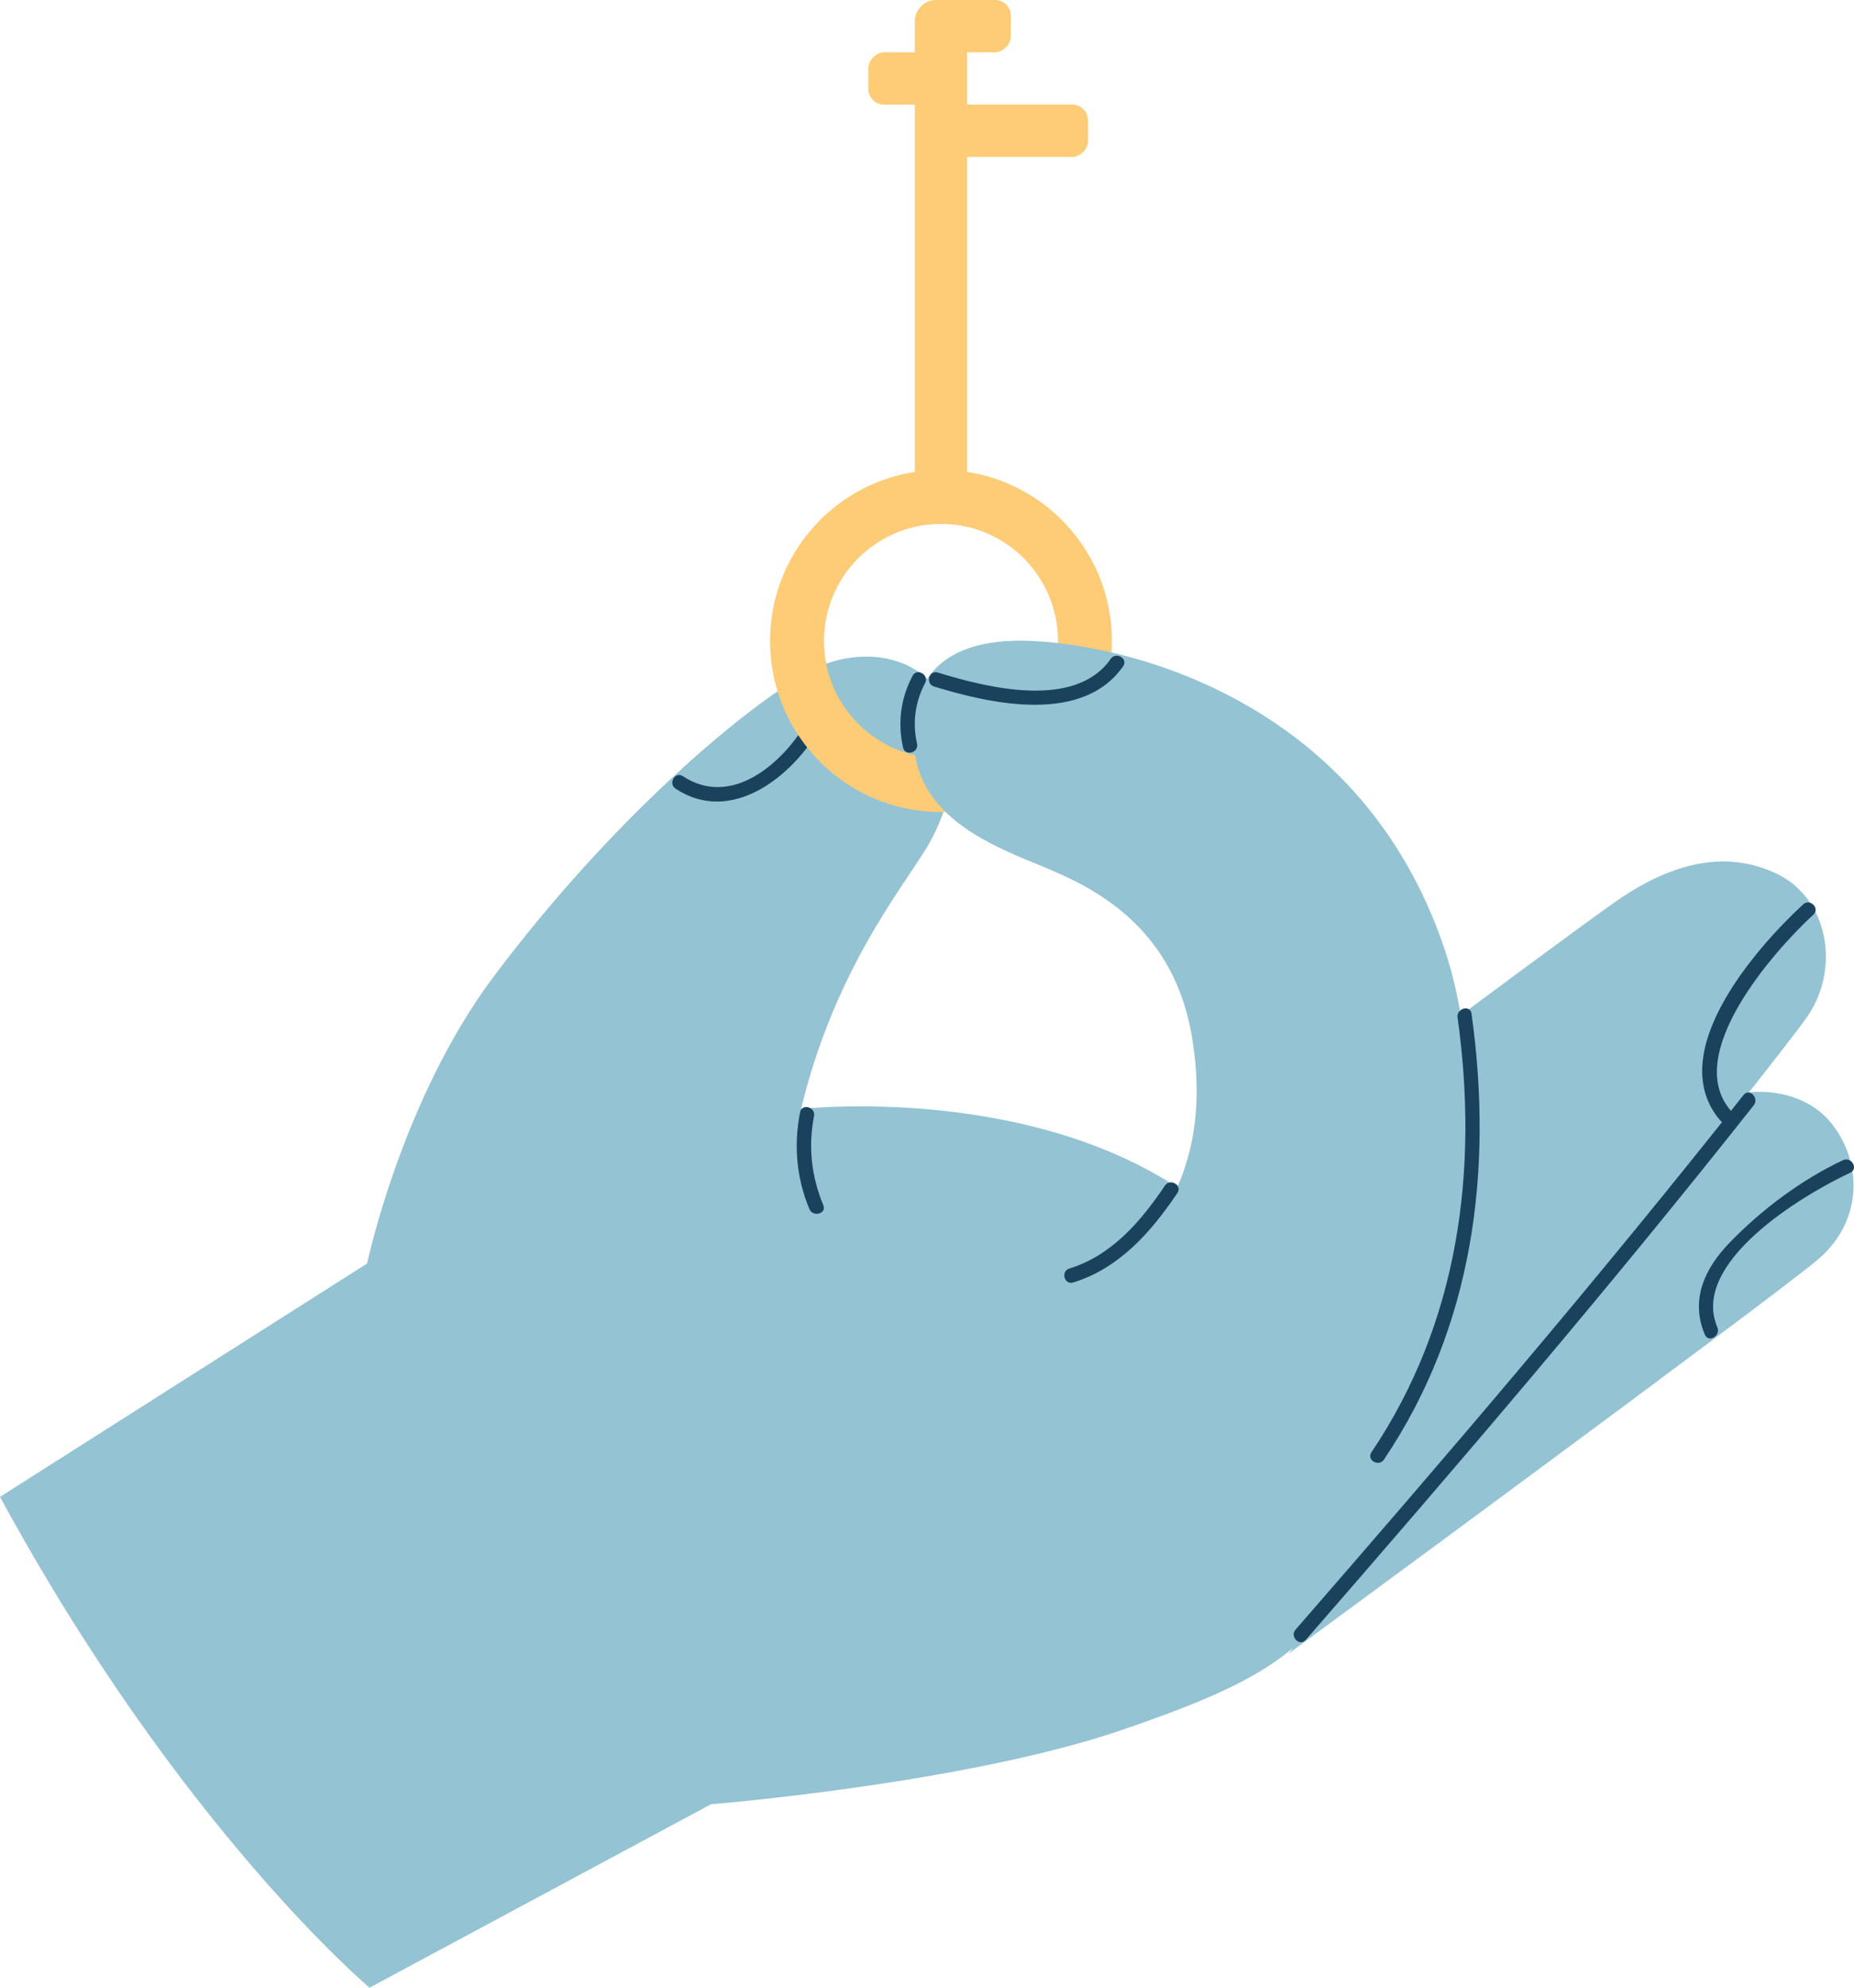 <?xml version="1.0" encoding="UTF-8"?>
<svg id="Layer_2" data-name="Layer 2" xmlns="http://www.w3.org/2000/svg" viewBox="0 0 1417.18 1518.42">
  <defs>
    <style>
      .cls-1 {
        fill: #fecb76;
      }

      .cls-2 {
        fill: #1b425d;
      }

      .cls-3 {
        fill: #94c3d3;
      }
    </style>
  </defs>
  <g id="Layer_1-2" data-name="Layer 1">
    <g>
      <path class="cls-3" d="m0,1143.46l280.64-178.28s26.36-125.46,96.76-219.21c88.59-117.99,187.27-202.21,239.21-232.03,35.83-20.57,82.99-15.98,102.67,17.83,19.67,33.81,8.61,84.84-12.3,118.03-20.9,33.2-70.08,95.29-94.67,197.34,0,0,186.58-21.21,308.3,74.69,0,0,261.28-195.84,313.84-232.72,52.56-36.89,92.29-36.12,122.65-22.13,40.27,18.55,49.8,71.93,24.9,108.81-24.9,36.89-327.06,409.47-361.48,450.04-34.43,40.57-59.35,60.42-163.46,95.9-119.95,40.88-313.6,56.56-313.6,56.56l-261,140.12S137.71,1396.75,0,1143.46Z"/>
      <path class="cls-2" d="m626.8,556.31c-21.22,36.9-67.8,74.28-110.38,46.19-5.92-3.91-.38-13.49,5.59-9.55,37.6,24.81,77.12-10.72,95.24-42.22,3.55-6.17,13.12-.61,9.55,5.59h0Z"/>
      <path class="cls-3" d="m985.2,1263.08s368.3-270.38,404.26-300.82c35.96-30.43,33.98-77.35,8.46-106.46-21.82-24.9-66.03-28.94-95.54-9.57-29.51,19.37-317.18,416.85-317.18,416.85Z"/>
      <path class="cls-1" d="m588.62,489.68c0,72.15,58.48,130.63,130.63,130.63,72.15,0,130.69-58.48,130.69-130.63,0-72.15-58.54-130.69-130.69-130.69-72.15,0-130.63,58.54-130.63,130.69Zm41.22,0c0-49.41,40.06-89.47,89.41-89.47,49.41,0,89.47,40.06,89.47,89.47,0,49.35-40.06,89.41-89.47,89.41-49.35,0-89.41-40.06-89.41-89.41Z"/>
      <path class="cls-1" d="m707.7,0h23.15C735.49,0,739.26,3.77,739.26,8.41v360c0,8.99-7.3,16.28-16.28,16.28h-23.68V8.41C699.3,3.77,703.06,0,707.7,0Z" transform="translate(1438.55 384.69) rotate(-180)"/>
      <rect class="cls-1" x="677.01" y="26.74" width="39.96" height="66.39" rx="11.95" ry="11.95" transform="translate(637.05 756.93) rotate(-90)"/>
      <rect class="cls-1" x="719.43" y="-13.22" width="39.96" height="66.39" rx="11.95" ry="11.95" transform="translate(719.43 759.39) rotate(-90)"/>
      <rect class="cls-1" x="748.95" y="37.18" width="39.96" height="125.43" rx="11.95" ry="11.95" transform="translate(669.03 868.83) rotate(-90)"/>
      <path class="cls-3" d="m1037.72,1105.35s128.69-197.34,65.98-381.77c-62.71-184.43-233.81-229.92-314.04-233.92-80.23-4-96.83,40.88-90.37,85.76,6.45,44.88,48.87,66.09,83.92,80.84,35.04,14.75,112.5,39.65,128.18,137.4,15.68,97.75-26.74,150.31-71.93,191.81l198.26,119.88Z"/>
      <path class="cls-2" d="m900,911.31c-20.05,29.79-44.32,57.45-79.64,68.4-6.82,2.11-9.73-8.56-2.94-10.67,32.43-10.05,54.67-36.04,73.03-63.32,3.96-5.88,13.55-.35,9.55,5.59h0Z"/>
      <path class="cls-2" d="m618.67,923.59c-9.87-23.75-12.06-48.73-7.1-73.91,1.37-6.98,12.04-4.03,10.67,2.94-4.59,23.31-1.99,46.15,7.1,68.03,2.73,6.57-7.97,9.43-10.67,2.94h0Z"/>
      <path class="cls-2" d="m1340.57,844.3c-110.2,139.42-225.73,274.42-342.43,408.41-4.69,5.38-12.48-2.47-7.82-7.83,116.69-134,232.22-269,342.43-408.41,4.41-5.58,12.2,2.29,7.82,7.82h0Z"/>
      <path class="cls-2" d="m1048.32,1109.41c66.75-99.15,82.1-215.52,65.83-332.14-.97-6.96,9.69-9.98,10.67-2.94,16.68,119.59,1.53,238.94-66.95,340.67-3.96,5.88-13.55.34-9.55-5.59h0Z"/>
      <path class="cls-2" d="m1386.12,698.7c-31.01,28.65-99.7,106.7-63.45,149.32,4.59,5.4-3.2,13.26-7.82,7.82-43.21-50.8,26.17-130.53,63.45-164.97,5.22-4.83,13.07,2.98,7.82,7.82h0Z"/>
      <path class="cls-2" d="m1414.33,895.83c-36.74,17.21-122.58,68.64-101.6,118.14,2.75,6.48-6.78,12.13-9.55,5.59-11.26-26.56-.32-50.39,18.83-70.19,24.35-25.18,54.96-48.2,86.74-63.08,6.41-3,12.04,6.53,5.58,9.56h0Z"/>
      <path class="cls-2" d="m707.13,521.82c-7.65,14.46-9.77,30.33-6.16,46.29,1.57,6.93-9.1,9.9-10.67,2.94-4.28-18.92-1.8-37.67,7.27-54.81,3.33-6.3,12.89-.71,9.55,5.59h0Z"/>
      <path class="cls-2" d="m858.52,508.96c-31.02,44.39-100.91,28.91-144.56,15.47-6.79-2.09-3.89-12.77,2.94-10.67,37.52,11.55,104.86,28.54,132.06-10.38,4.05-5.8,13.65-.27,9.55,5.59h0Z"/>
    </g>
  </g>
</svg>